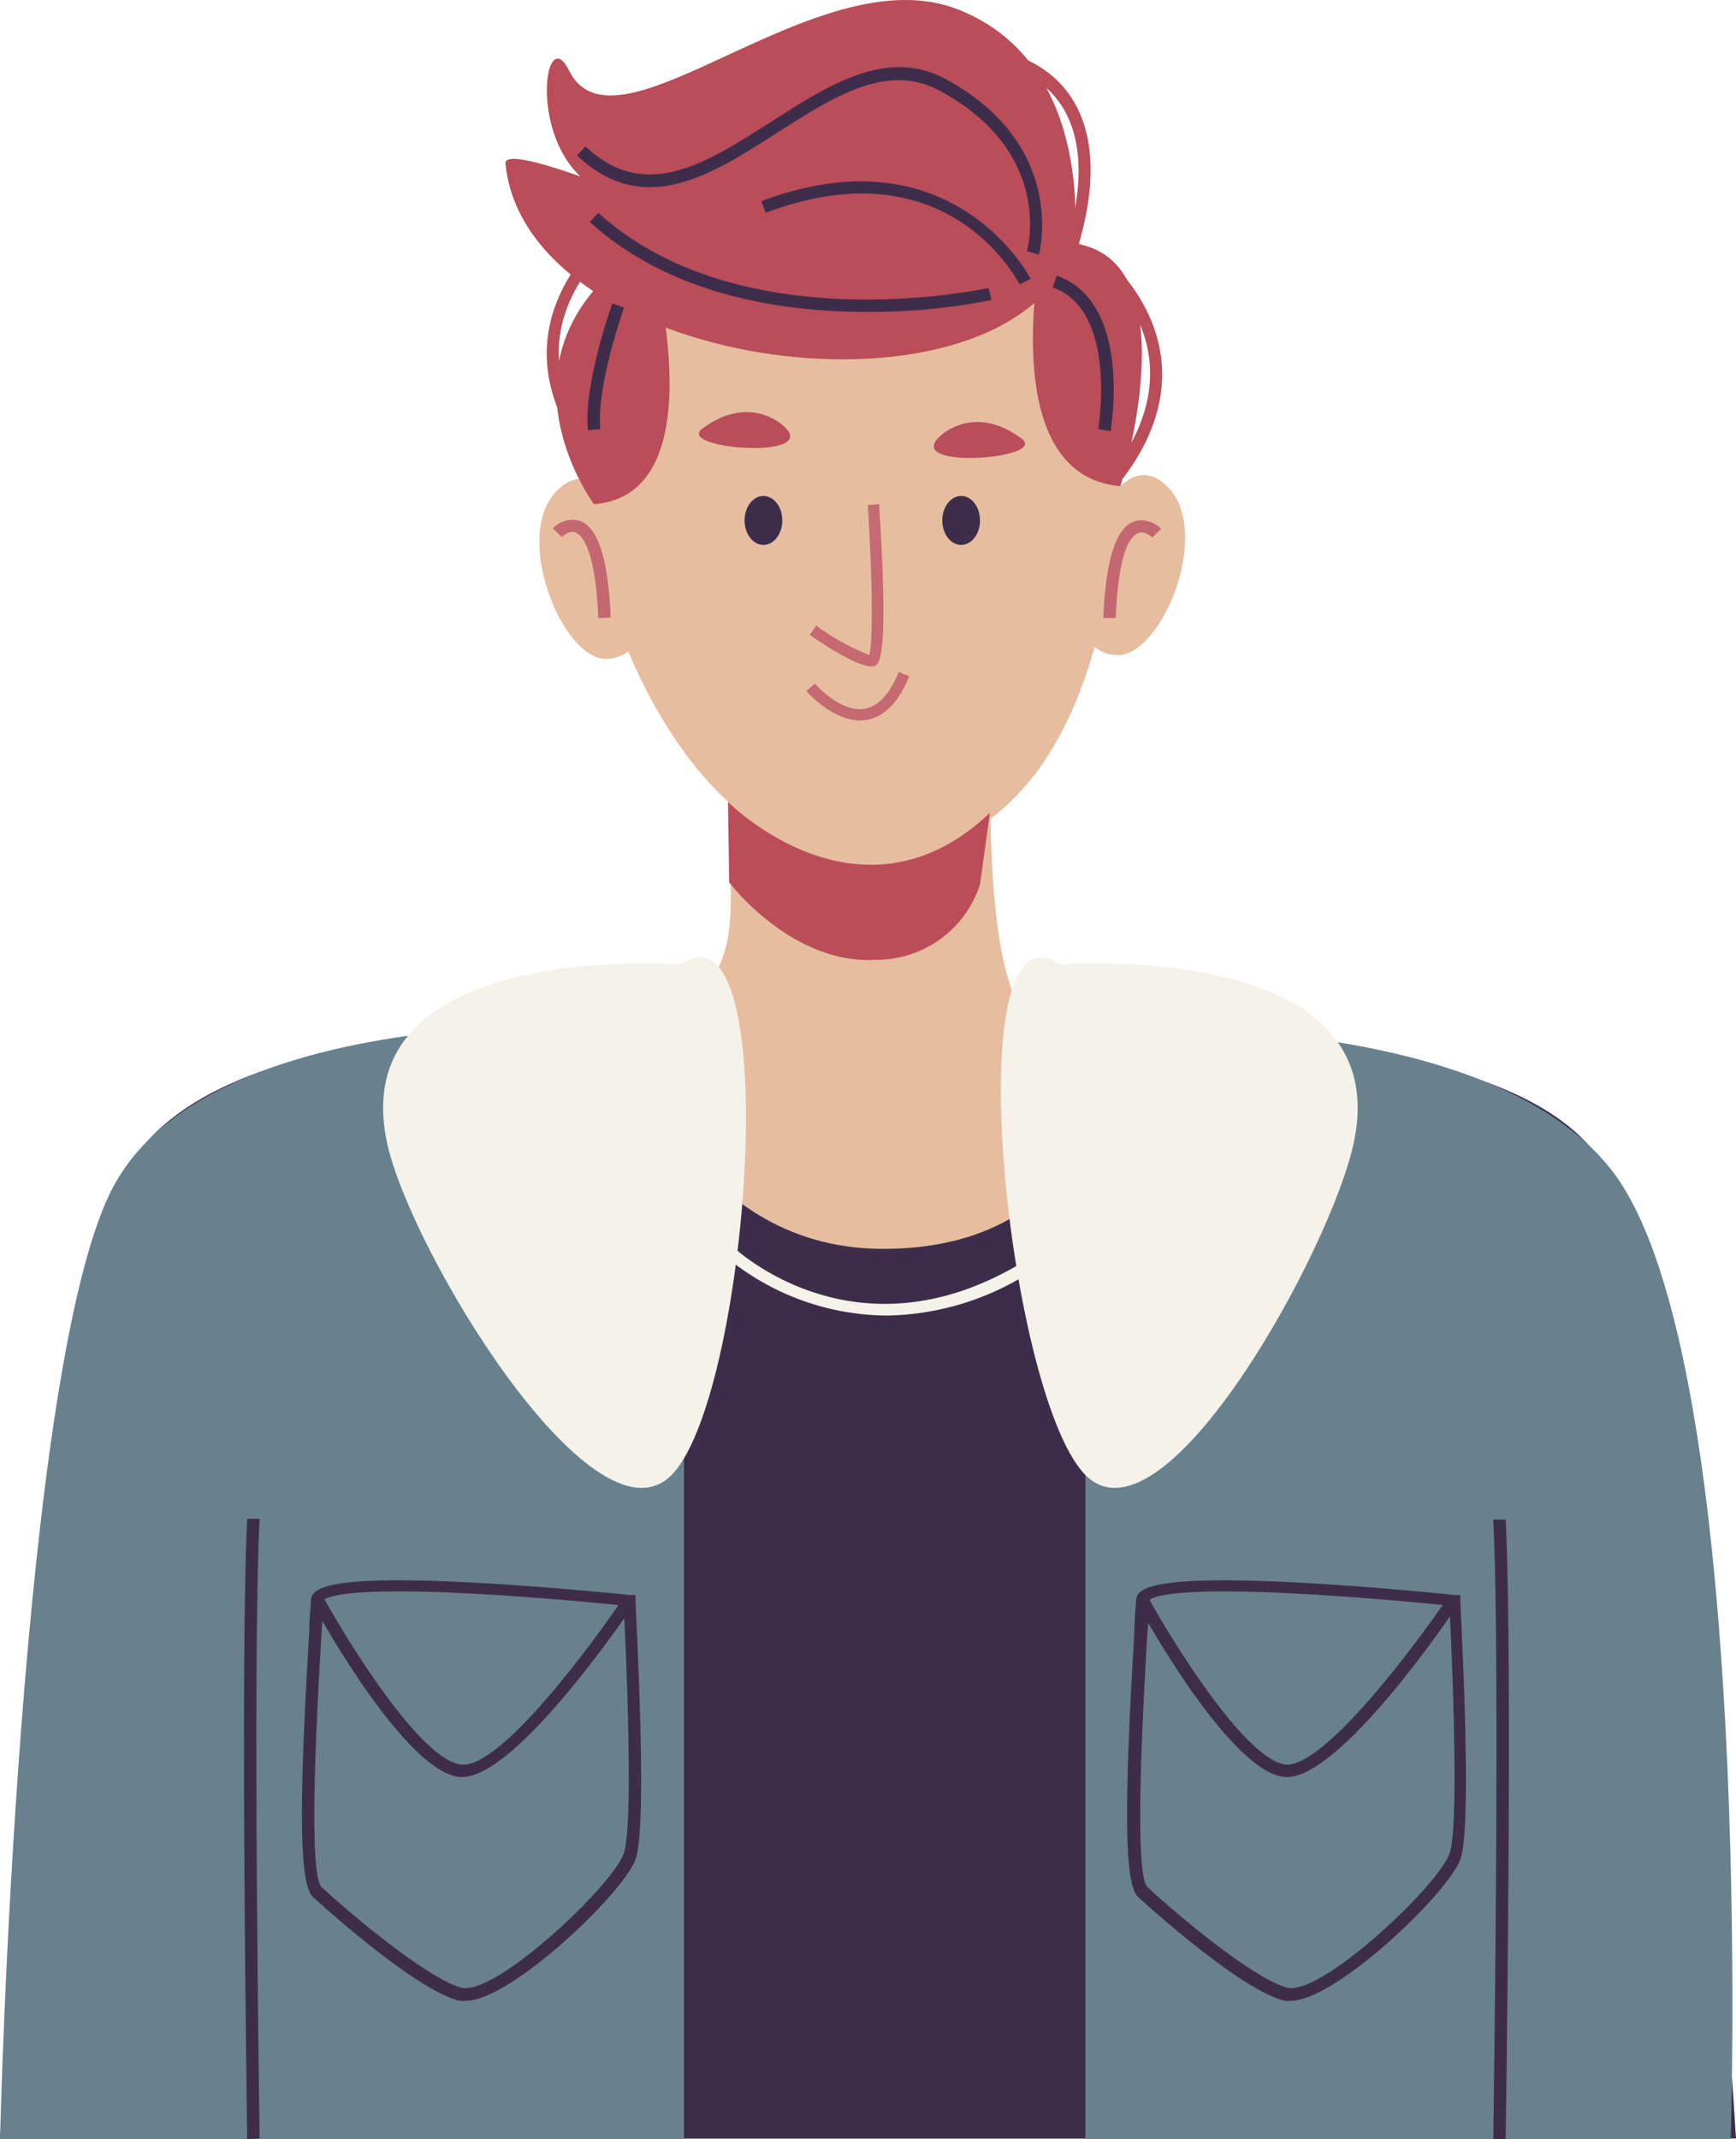 <svg xmlns="http://www.w3.org/2000/svg" viewBox="0 0 104.92 129.27"><defs><style>.cls-1{fill:#e7bd9f;}.cls-2{fill:#3e2d4a;}.cls-3{fill:#bb4d59;}.cls-4{fill:#b94d59;}.cls-5{fill:#c36870;}.cls-6{fill:#c56a70;}.cls-7{fill:#68818d;}.cls-8{fill:#f4f2e9;}</style></defs><g id="Layer_2" data-name="Layer 2"><g id="OBJECTS"><path class="cls-1" d="M67.64,19.85S70.89,51.91,52.12,51.9c-12.92,0-19.92-23.42-16.19-33.62S63.53,3.41,67.64,19.85Z"/><path class="cls-1" d="M60.66,32.24S58,57.9,62.3,61.72s21.94-2,26.62,5.39,3.28,62.16,3.28,62.16H18s1.25-63.1,5.11-65.86,20.06,3.18,21-7.65c.45-5.18-1.79-31.7-1.79-31.7Z"/><ellipse class="cls-2" cx="46.14" cy="31.45" rx="1.14" ry="1.48"/><ellipse class="cls-2" cx="58.09" cy="31.45" rx="1.14" ry="1.48"/><path class="cls-1" d="M65.65,32.92s2.14-6.25,4.9-3.52-.33,10.23-3,10.19S64.39,35.47,65.65,32.92Z"/><path class="cls-3" d="M44,48.46s8,8.09,15.83.66l-.6,4.32A6.56,6.56,0,0,1,53,58c-5.15.34-8.93-4.68-8.93-4.68Z"/><path class="cls-4" d="M56.83,26.35s2-2,4.91.15C63.42,27.74,54.48,28.42,56.83,26.35Z"/><path class="cls-4" d="M47.36,25.75s-2-2-4.91.15C40.77,27.14,49.71,27.82,47.36,25.75Z"/><path class="cls-2" d="M37.91,62.47s3.41,13,15.48,13c13.67,0,14.14-12.85,14.14-12.85s24.71-1,29.54,8.1,7.85,58.51,7.85,58.51H0S3.93,78.1,7.44,71.1C12.77,60.46,37.91,62.47,37.91,62.47Z"/><path class="cls-5" d="M67.43,37.35l-.75,0c.15-3.51.75-5.42,1.85-5.84a1.66,1.66,0,0,1,1.65.45l-.54.52s-.43-.43-.84-.27S67.61,33.09,67.43,37.35Z"/><path class="cls-6" d="M52.65,40.27c-.86,0-2.86-1.31-3.71-1.9l.39-.57a13.53,13.53,0,0,0,3.21,1.78c.25-.8.16-5.14-.09-9.06l.68-.05c.61,9.51,0,9.69-.31,9.78Z"/><path class="cls-6" d="M52,43.54c-1.71,0-3.2-1.71-3.27-1.78l.52-.45s1.52,1.76,3,1.52q1.24-.21,2.07-2.22l.63.26c-.64,1.57-1.51,2.46-2.59,2.64Z"/><path class="cls-1" d="M38.57,33.16s-2.11-6.25-4.88-3.54.28,10.23,2.94,10.2S39.82,35.72,38.57,33.16Z"/><path class="cls-5" d="M36.16,37.35c-.18-4.26-1-5-1.37-5.17s-.83.27-.84.27l-.54-.52a1.65,1.65,0,0,1,1.65-.45c1.1.42,1.7,2.33,1.85,5.84Z"/><path class="cls-7" d="M41.34,62.21v67.06H0S1.13,82,6.93,71.56C13.67,59.46,41.34,62.21,41.34,62.21Z"/><path class="cls-7" d="M65.6,62.21v67.06h39s1.52-47-7.1-58.43C89.69,60.55,65.6,62.21,65.6,62.21Z"/><path class="cls-4" d="M64.91,14.86S66.33,3.79,57.82.54,37.23,10,34.39,4.26C32.6.63,31.5,11.9,38.55,12c0,0-8.17-3.41-8-2.1C31.82,22.53,60.91,26.34,64.91,14.86Z"/><path class="cls-4" d="M39.21,14.73s4.42,15.13-3.31,15.74C35.9,30.47,29,21.2,39.21,14.73Z"/><path class="cls-4" d="M63,14.73s-3,14,4.71,14.65C67.72,29.38,72.74,13.43,63,14.73Z"/><path class="cls-8" d="M41.12,58.29S20.76,56.68,23.39,69.05c1.37,6.44,12.31,24.54,17.08,20.2S47.59,53.82,41.12,58.29Z"/><path class="cls-8" d="M64.09,58.29s20.36-1.61,17.73,10.76c-1.37,6.44-11.33,24.54-16.1,20.2S57.61,53.82,64.09,58.29Z"/><path class="cls-4" d="M65,15.42l-.7-.27c0-.06,2.13-5.46-.21-8.87-1.33-1.94-3.87-2.93-7.49-2.87V2.66c3.94-.06,6.65,1,8.12,3.19C67.23,9.6,65,15.19,65,15.42Z"/><path class="cls-4" d="M35.61,27.91c-6.12-7.77.62-13.41.68-13.47l.48.58c-.26.21-6.23,5.24-.57,12.42Z"/><path class="cls-4" d="M67.67,29.17l-.59-.46c5.66-7.18-.31-12.21-.57-12.42l.48-.58C67.05,15.76,73.79,21.41,67.67,29.17Z"/><path class="cls-2" d="M28.14,120.91h0a1.22,1.22,0,0,1-.34,0c-2.7-.59-8.83-6.22-8.89-6.28-.81-.76-.87-5.26-.22-16,0-.89.09-1.55.1-1.88,0-.65.68-1.25,5.3-1.25,5.54,0,13.89.88,14,.89l.32,0v.32c0,.56.76,13.61,0,15.66S30.88,120.91,28.14,120.91ZM24.09,96.17c-4.11,0-4.52.49-4.55.55,0,.31-.05,1-.1,1.87-.59,9.69-.59,14.88,0,15.45,1.57,1.47,6.51,5.65,8.54,6.1l.18,0c2.26,0,8.78-6.14,9.53-8.11.58-1.54.21-11.07,0-15C36.09,96.86,29,96.17,24.09,96.17Z"/><path class="cls-2" d="M27.93,107.39h-.06c-3.21-.13-8.44-9.46-9-10.53l.66-.36c1.53,2.79,6,10,8.4,10.14s7.88-7.31,9.81-10.17l.62.42C37.6,98,31.16,107.39,27.93,107.39Z"/><path class="cls-2" d="M78,120.91h0a1.15,1.15,0,0,1-.33,0c-2.7-.59-8.83-6.22-8.89-6.28-.81-.76-.87-5.26-.22-16,0-.89.09-1.55.1-1.88,0-.65.68-1.25,5.29-1.25,5.55,0,13.89.88,14,.89l.31,0,0,.32c0,.56.76,13.61,0,15.66S80.73,120.91,78,120.91Zm-4-24.74c-4.1,0-4.51.49-4.55.55,0,.31,0,1-.1,1.87-.58,9.69-.58,14.88,0,15.45,1.57,1.47,6.5,5.65,8.54,6.1l.17,0c2.27,0,8.79-6.14,9.54-8.11.58-1.54.2-11.07,0-15C85.93,96.86,78.83,96.17,73.93,96.17Z"/><path class="cls-2" d="M77.78,107.39h-.06c-3.21-.13-8.45-9.46-9-10.53l.65-.36c1.54,2.79,6,10,8.41,10.14h0c2.39,0,7.85-7.32,9.77-10.17l.62.42C87.45,98,81,107.39,77.78,107.39Z"/><path class="cls-8" d="M53.59,79.5a15.41,15.41,0,0,1-9.84-3.65l.51-.54c.31.28,7.51,7,17.5,1l.38.65A16.57,16.57,0,0,1,53.59,79.5Z"/><path class="cls-2" d="M14.94,129.27c0-.28-.44-28.76,0-37.49l.75,0c-.44,8.7,0,37.16,0,37.44Z"/><path class="cls-2" d="M91,129.27h-.75c0-.28.44-28.74,0-37.44l.75,0C91.44,100.51,91,129,91,129.27Z"/><path class="cls-2" d="M62.79,15.39l-.72-.21c.06-.24,1.59-6-5.3-9.71C53.6,3.77,50.38,5.85,47,8c-4,2.57-8.08,5.22-12.13,1.39l.52-.54c3.61,3.42,7.3,1,11.2-1.48,3.44-2.21,7-4.51,10.55-2.6C64.56,8.78,62.81,15.32,62.79,15.39Z"/><path class="cls-2" d="M52.4,18.85c-5.13,0-11.86-1-16.75-5.43l.51-.56c8.66,7.84,23.44,4.57,23.59,4.54l.17.73A37.47,37.47,0,0,1,52.4,18.85Z"/><path class="cls-2" d="M61.62,17.18c-.18-.34-4.44-8.44-15.34-4.32l-.27-.7c11.55-4.37,16.23,4.59,16.28,4.69Z"/><path class="cls-2" d="M67.12,26.06l-.74-.13c0-.07,1.19-7.18-2.76-8.56l.25-.71C68.41,18.25,67.17,25.74,67.12,26.06Z"/><path class="cls-2" d="M35.53,26c-.26-2.81,1.41-7.47,1.48-7.67l.7.26c0,.05-1.68,4.7-1.43,7.34Z"/></g></g></svg>